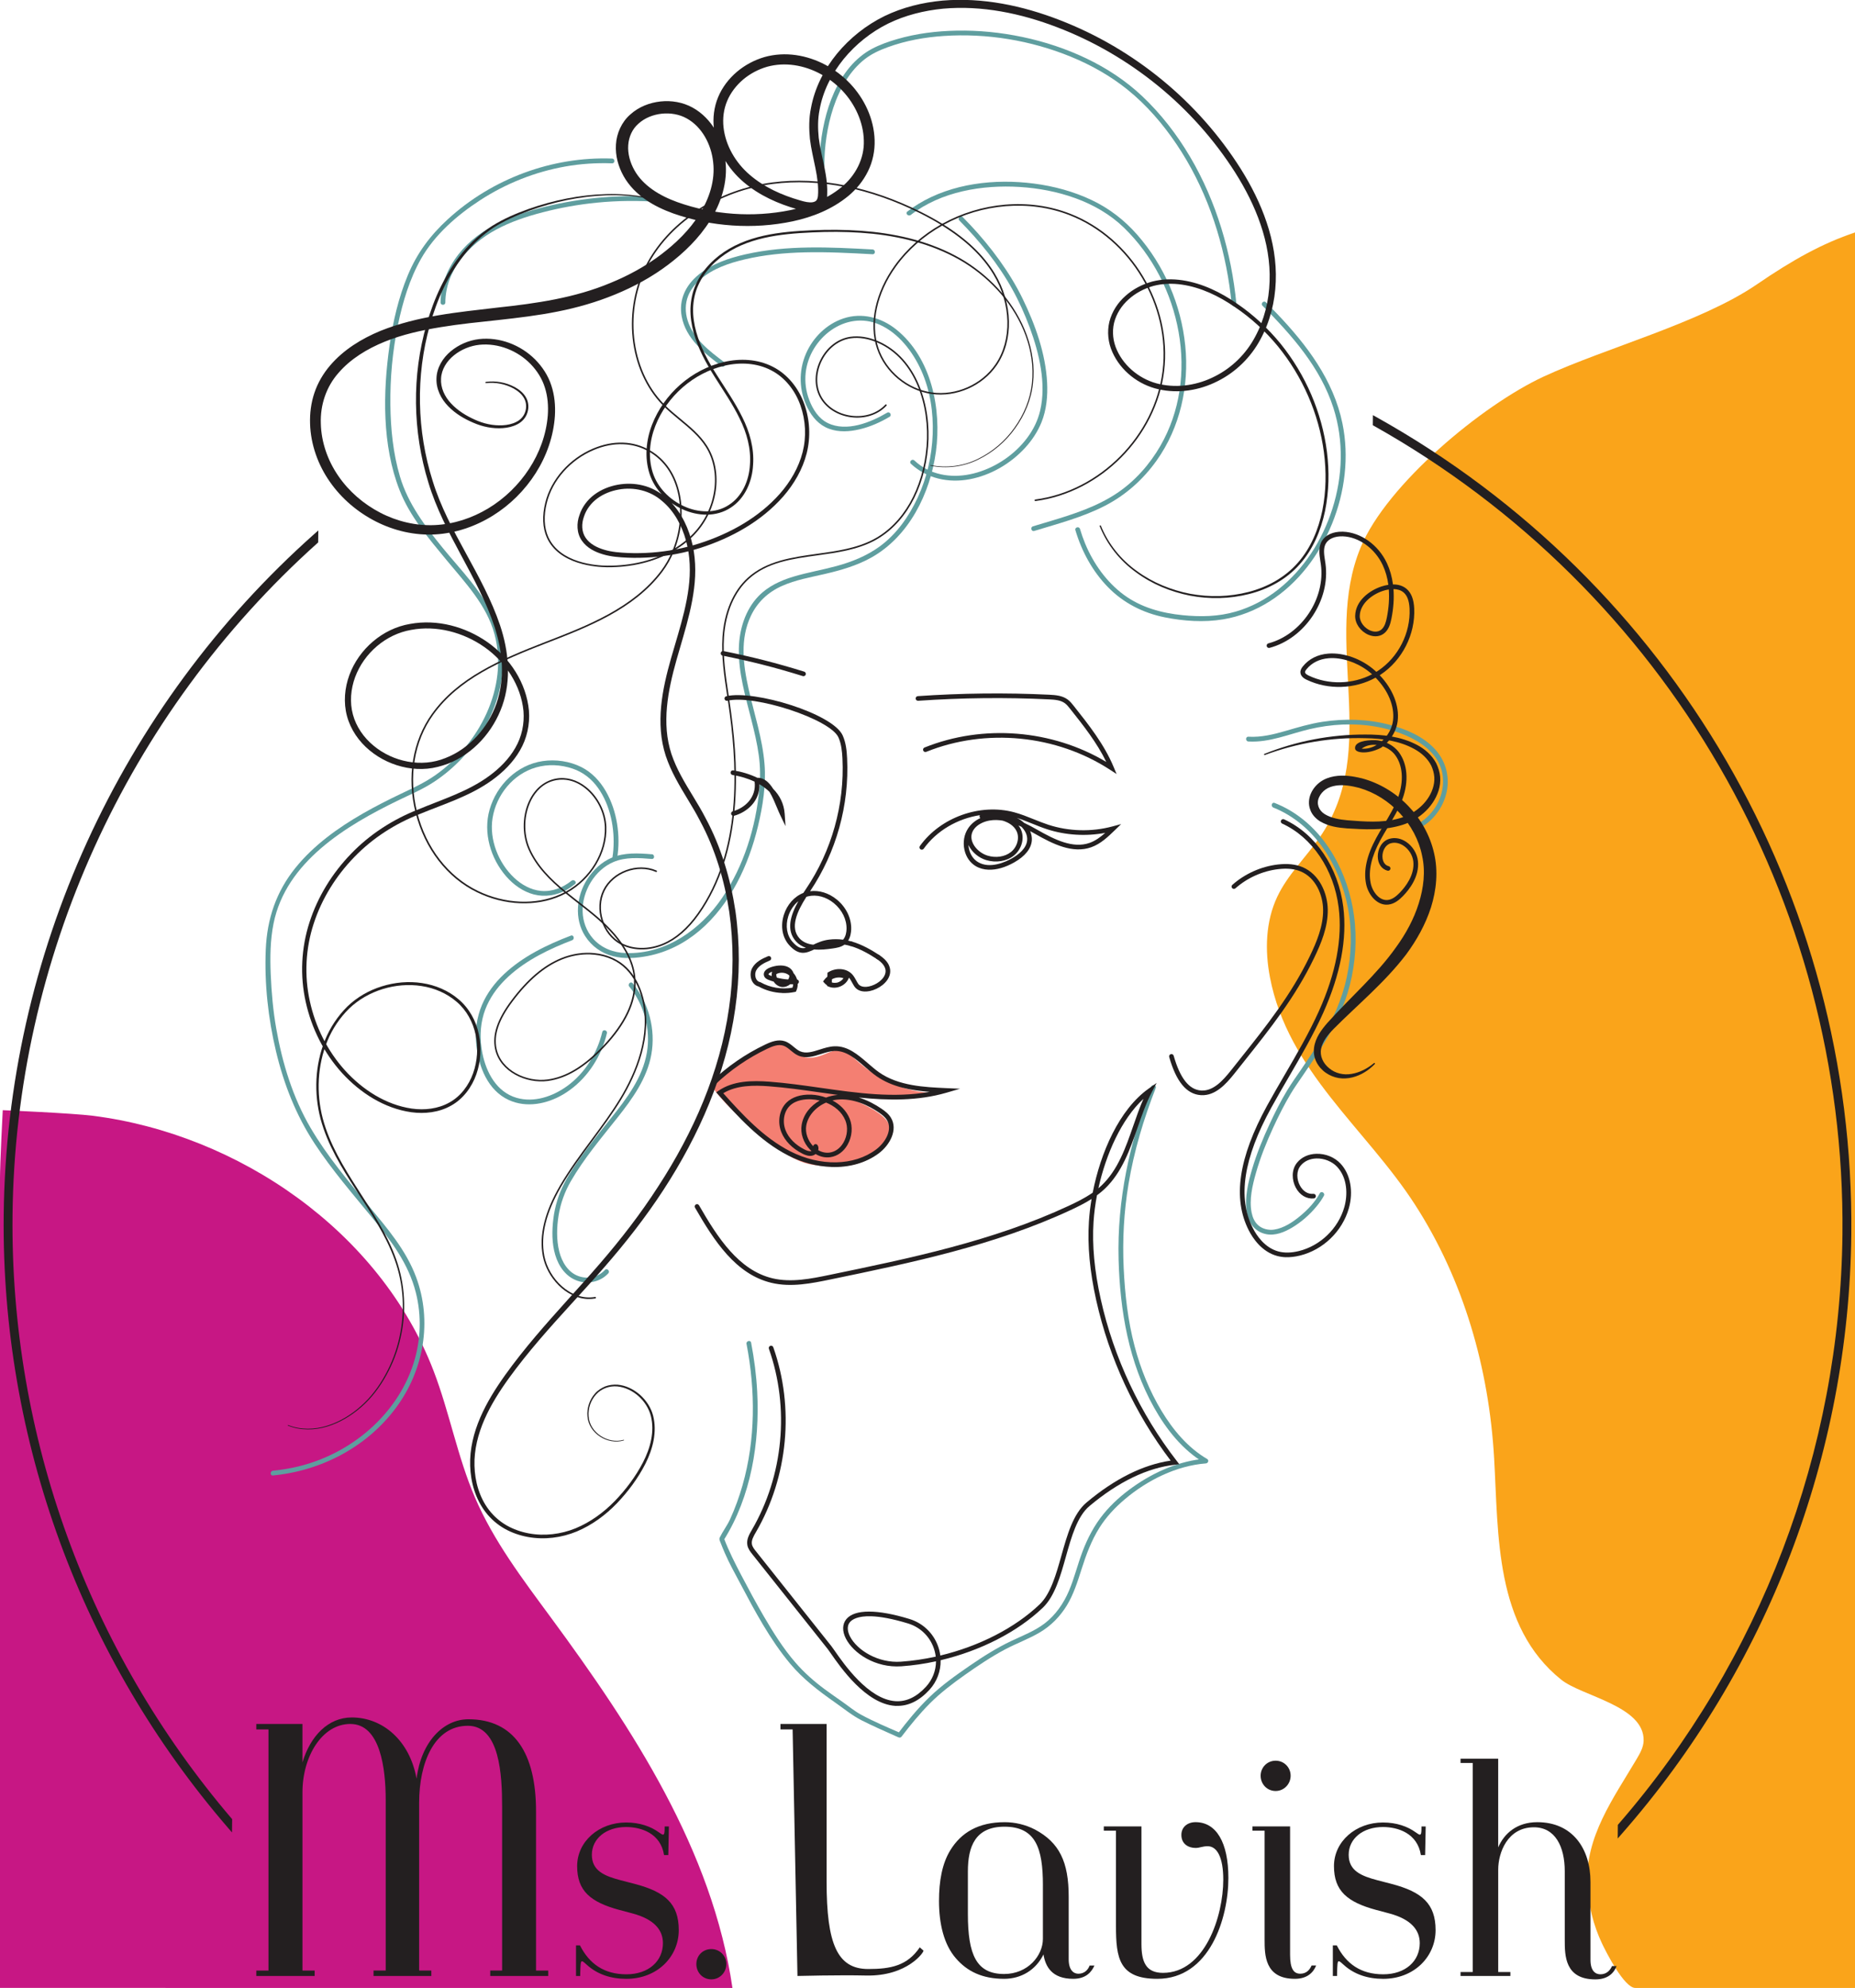 <?xml version="1.0" encoding="UTF-8"?>
<svg id="Layer_1" data-name="Layer 1" xmlns="http://www.w3.org/2000/svg" viewBox="0 0 969.6 1038.6">
  <defs>
    <style>
      .cls-1 {
        fill: #f47f72;
      }

      .cls-2 {
        fill: #5f9e9f;
      }

      .cls-3 {
        fill: #c71784;
      }

      .cls-4 {
        fill: #231f20;
      }

      .cls-5 {
        fill: #faa41a;
      }
    </style>
  </defs>
  <path class="cls-3" d="M382.85,1038.6s0,.03,0,.05c-127.62-.02-255.23-.05-382.85-.07C0,908.37-.01,778.15-.02,647.94v-31.24c0-9.39,1.46-36.68,1.46-36.68,0,0,36.27,1.54,47.19,2.93,76.13,9.7,150.08,60.48,178.01,133.29,8.31,21.66,12.45,44.79,21.6,66.1,9.76,22.73,24.91,42.66,39.58,62.58,43.11,58.51,84.53,121.79,95.03,193.69Z"/>
  <path class="cls-5" d="M969.6,121.46v917.14h-114.85c-5.79,0-15.27-18.77-17.37-23.19-4.58-9.64-7.15-20.23-7.68-30.88-1.26-24.85,13.7-45.12,25.73-65.45,1.76-2.97,3.57-6.11,3.68-9.57,.58-18.25-32.19-23.24-43.05-31.94-34.82-27.9-32.76-75.53-35.09-115.77-2.71-46.84-15.85-92.97-41.43-132.55-25.75-39.84-66.33-69.59-75.74-118.64-2.7-14.06-2.3-29.12,3.81-42.07,5.42-11.5,14.88-20.53,22.14-30.97,32.29-46.45,1.03-102.4,21.52-151.72,13.59-32.71,63.38-74.21,95.65-89.13,32.28-14.93,82.15-28.11,111.46-48.19,18.77-12.85,34.14-21.35,51.21-27.08Z"/>
  <path class="cls-1" d="M371.99,567.05s29.1-25.24,36-22.23,5.07,5.59,12.14,7.4c10.03,2.57,16.36-8.19,24.12-1.29s21.58,20.15,47.02,20.26c0,0-23.71,5.45-54.33,.14,0,0,29.66,9.14,28.03,18.83-1.51,8.99-9.7,23.03-40.1,18.39-5.97-.91-11.47-3.76-16.35-7.31-24.79-18.06-34.56-30.23-36.54-34.19Z"/>
  <g>
    <path class="cls-2" d="M142.72,770.86c25.26-2.45,49.12-14.9,64.32-35.44,14.5-19.6,19.04-45.26,10.42-68.28-5.25-14.02-14.95-25.29-24.36-36.68-10.89-13.18-22.03-26.32-30.71-41.11-9.31-15.88-14.81-33.87-17.99-51.93-1.66-9.42-2.5-18.95-2.9-28.5-.36-8.82-.26-17.77,1.49-26.45,6.5-32.25,37.92-51.1,65.27-64.37,6.27-3.04,12.71-5.73,18.55-9.58,5.48-3.6,10.52-7.89,14.98-12.69,9.1-9.79,16.03-21.82,19.2-34.85,3.04-12.47,2.41-25.68-2.59-37.56-5.91-14.06-17.51-25.51-27-37.18-9.21-11.33-18.11-23.04-22.32-37.21-3.61-12.12-4.88-24.91-5.03-37.51-.17-14.03,1.12-28.12,3.98-41.87,2.47-11.9,6.05-23.87,12.07-34.49,7.12-12.56,18.83-22.73,30.8-30.52,13.51-8.79,28.75-14.85,44.62-17.66,8.06-1.43,16.23-1.95,24.41-1.65,1.61,.06,1.61-2.44,0-2.5-31.39-1.13-62.74,10.53-85.89,31.75-9.15,8.39-16.08,17.69-20.85,29.16-4.89,11.77-7.81,24.34-9.6,36.94-3.47,24.43-3.89,51.97,5.23,75.32,5.34,13.69,15.2,25.25,24.45,36.45,9.83,11.9,21.16,23.69,25.24,38.99,7.41,27.78-8.18,57.39-30.71,73.38-5.66,4.02-11.85,6.84-18.09,9.82-6.78,3.23-13.5,6.63-20.02,10.37-13.08,7.51-25.66,16.54-35.22,28.35-10.11,12.49-14.87,26.7-15.55,42.68-.75,17.76,1.24,36.03,5.37,53.31,4.09,17.13,10.45,33.3,20.12,48.05,9.09,13.87,20,26.41,30.49,39.22,9.66,11.79,18.66,23.66,22.46,38.69,3.06,12.09,2.6,24.85-1.13,36.74-7.8,24.82-28.84,43.95-53.23,52.06-6.59,2.19-13.4,3.59-20.31,4.26-1.59,.15-1.6,2.66,0,2.5h0Z"/>
    <path class="cls-2" d="M232.78,158.04c.1-16.8,12.36-30.39,26.42-38.01,7.67-4.16,16.01-6.92,24.43-9.1,9.32-2.42,18.83-4.12,28.42-5.06,10.81-1.06,21.71-1.16,32.54-.33,1.6,.12,1.6-2.38,0-2.5-19.87-1.51-39.96,.14-59.3,4.89-16.84,4.14-34.49,10.75-45.55,24.82-5.68,7.23-9.41,16-9.46,25.29,0,1.61,2.49,1.61,2.5,0h0Z"/>
    <path class="cls-2" d="M378.49,189.18c-7.68-5.77-16.04-12.13-19.05-21.69-1.34-4.25-1.39-8.79,.28-12.96,1.37-3.44,3.79-6.35,6.58-8.74,6.44-5.52,14.73-8.32,22.85-10.24,10.25-2.43,20.78-3.44,31.29-3.7,11.89-.3,23.78,.33,35.65,.98,1.61,.09,1.6-2.41,0-2.5-22.13-1.2-44.68-2.39-66.47,2.55-8.65,1.96-17.31,4.86-24.3,10.49s-10.59,13.3-9,21.95c2.14,11.66,12,19.32,20.91,26.02,1.29,.97,2.53-1.2,1.26-2.16h0Z"/>
    <path class="cls-2" d="M322.58,448.34c1.88-11.68,0-24.69-5.94-35-3.02-5.25-7.32-9.85-12.77-12.58-6.15-3.08-13.4-4.12-20.18-3.13-13.45,1.97-24.09,12.51-27.78,25.35-3.47,12.11,.53,25.56,8.69,34.91,3.82,4.37,8.8,7.96,14.47,9.43s11.91,.52,17.13-2.43c1.53-.86,2.94-1.88,4.31-2.98,1.26-1.01-.52-2.76-1.77-1.77-4.57,3.66-10.15,5.89-16.06,5.31-5.27-.52-10.12-3.28-13.93-6.85-8.19-7.69-13.09-19.95-11.29-31.19,1.95-12.15,10.76-23.02,22.71-26.47,6.3-1.82,12.98-1.45,19.17,.64,5.42,1.82,9.97,5.44,13.26,10.09,6.49,9.16,8.82,21.27,7.99,32.33-.09,1.23-.23,2.46-.43,3.68-.25,1.57,2.16,2.25,2.41,.66h0Z"/>
    <path class="cls-2" d="M314.82,539.13c-2.68,11.15-9.04,21.53-18.39,28.3-7.47,5.41-17.27,8.8-26.43,6.13-10.44-3.05-15.82-13.21-17.84-23.23-1.37-6.83-1.33-13.94,.71-20.63,1.84-6.03,5.23-11.47,9.48-16.09,8.76-9.51,20.6-15.83,32.42-20.69,1.43-.59,2.86-1.15,4.3-1.7s.84-2.99-.66-2.41c-12.54,4.79-25.06,10.84-34.93,20.11-4.84,4.55-8.94,9.95-11.55,16.09-2.78,6.57-3.71,13.76-2.97,20.84,1.18,11.32,5.98,23.84,17.01,28.87,9.21,4.2,19.83,2.1,28.3-2.88,10.29-6.05,17.86-16.16,21.64-27.4,.51-1.52,.95-3.07,1.32-4.63s-2.03-2.23-2.41-.66h0Z"/>
    <path class="cls-2" d="M340.71,446.33c-7.01-.59-14.35-1.02-20.98,1.79-5.29,2.24-9.72,6.43-12.8,11.23-5.63,8.79-6.86,20.68-1.08,29.72,3.36,5.25,8.55,8.98,14.59,10.5s12.18,1.03,18.12-.11c10.05-1.92,19.32-6.66,27.1-13.26,16.14-13.69,25.64-34.25,30.52-54.48,2.54-10.53,4.32-21.75,3.43-32.59-1.09-13.35-5.39-26.15-8.31-39.15s-4.51-26.18,1.17-38.19c3.39-7.17,8.98-12.41,16.2-15.63s14.88-4.52,22.39-6.27c8.37-1.94,16.7-4.32,24.25-8.52,19.85-11.05,30.92-33.6,33.9-55.46s-2.16-48.88-20.78-63.8c-7.81-6.25-17.91-8.97-27.58-5.74-8.76,2.92-15.88,9.91-19.54,18.32-3.99,9.16-3.71,19.55,.82,28.47,2.48,4.87,5.97,8.91,11.19,10.84s10.78,1.52,15.97,.3c5.53-1.3,10.8-3.64,15.68-6.53,1.38-.82,.13-2.98-1.26-2.16-8.62,5.11-21.21,10.21-31.03,5.41-4.83-2.36-7.82-7.16-9.69-12.05-1.73-4.52-2.38-9.37-1.86-14.19,1.93-18.07,20.83-33,38.61-25.16,10.01,4.42,17.38,14.16,21.78,23.9,4.69,10.38,6.41,21.99,6,33.31s-3.02,22.77-7.82,33.1c-4.58,9.86-10.97,19.04-19.82,25.52-6.84,5-14.7,8.14-22.83,10.34-7.42,2.01-15.03,3.28-22.39,5.5-6.74,2.04-13.29,5.06-18.23,10.21-6.96,7.26-10.02,17.47-10.23,27.35-.26,12.54,3.4,24.83,6.45,36.87,1.59,6.28,3.12,12.6,3.99,19.02,.79,5.81,.83,11.59,.29,17.42-1.86,19.99-8.13,40.3-19.49,56.97-11.29,16.57-29.39,29.44-50.17,28.81-6.62-.2-12.85-2.55-17.29-7.57-3.47-3.92-5.33-9.01-5.44-14.22-.23-10.54,6.32-21.62,16.15-25.8,6.3-2.67,13.36-2.14,20.01-1.58,1.6,.13,1.59-2.37,0-2.5h0Z"/>
    <path class="cls-2" d="M328.94,515.45c7.77,9.45,11.23,22.39,9.18,34.46-2.23,13.09-10.54,24-18.63,34.11-4.38,5.48-8.81,10.93-13.01,16.56s-8.31,11.41-11.54,17.63c-3,5.78-4.9,12.03-5.7,18.5s-.8,12.92,.99,18.95,5.63,11.47,11.71,13.53c5.6,1.9,11.99,.44,16.02-3.93,1.09-1.18-.67-2.95-1.77-1.77-3.55,3.85-9.03,4.96-13.91,3.18-5.45-1.99-8.6-7.43-9.96-12.8-1.52-6.05-1.33-12.81-.34-18.93s3.19-12.28,6.38-17.79c6.93-11.97,15.92-22.55,24.48-33.36,7.7-9.74,15.35-20.33,17.6-32.81,2.37-13.14-1.29-26.98-9.75-37.28-1.02-1.24-2.78,.53-1.77,1.77h0Z"/>
    <path class="cls-2" d="M390.21,702.15c4.69,24.36,4.75,49.87-2.09,73.83-1.73,6.06-3.88,12-6.5,17.73-1.52,3.34-3.79,6.26-5.39,9.53-.45,.93-.05,1.56,.3,2.46,.74,1.91,1.51,3.81,2.33,5.69,2.32,5.37,5.22,10.51,7.95,15.68,7.7,14.56,15.62,29.5,26.25,42.18,6.71,8,14.86,14.21,23.37,20.17,4.57,3.2,9.02,6.89,14.01,9.41,5.85,2.95,11.86,5.6,17.84,8.25,.44,.19,.88,.39,1.32,.58,.68,.3,1.26,.14,1.71-.45,4.61-6.05,9.43-11.95,14.81-17.34s11.77-10.28,18.22-14.82c6.77-4.77,13.65-9.41,20.97-13.3,5.98-3.17,12.42-5.47,18.25-8.93s10.54-8.29,14.05-14.02,5.66-12.53,7.74-19.07c2.38-7.5,5.1-14.83,9.3-21.54,3.56-5.67,8.18-10.6,13.29-14.91,11.73-9.91,26.9-17.52,42.37-18.72,1.19-.09,1.76-1.67,.63-2.33-10.11-5.92-17.84-15.2-23.83-25.13-6.3-10.45-10.91-21.92-14.04-33.7-3.53-13.27-5.08-27.18-5.73-40.88-.69-14.68,.11-29.43,2.53-43.93,2.86-17.2,7.9-33.94,14.22-50.17,.58-1.5-1.83-2.15-2.41-.66-11.25,28.86-17.83,59.21-17,90.28,.71,26.7,5.32,53.78,18.52,77.32,6.43,11.46,15,22.31,26.48,29.04l.63-2.33c-13.7,1.06-26.98,6.92-38.11,14.8-5.69,4.02-10.98,8.69-15.39,14.09-4.79,5.86-8.32,12.58-10.99,19.64s-4.23,13.8-7.05,20.45c-2.83,6.66-7.07,12.83-12.88,17.22-5.2,3.93-11.38,6.26-17.23,9.03-7.65,3.62-14.81,8.15-21.77,12.94-7.32,5.04-14.57,10.16-20.99,16.35s-11.58,12.57-16.76,19.37l1.71-.45c-7.01-3.08-14.18-6.06-20.91-9.74-3.38-1.85-6.45-4.43-9.61-6.64s-6.19-4.31-9.22-6.55c-5.58-4.13-10.77-8.69-15.32-13.94-6.4-7.39-11.63-15.75-16.55-24.18-4.13-7.07-8.01-14.29-11.81-21.54-3.3-6.31-6.5-12.56-9.02-19.22l-.13,.96c14.34-22.81,18.89-51.08,17.49-77.66-.45-8.57-1.55-17.09-3.17-25.51-.3-1.58-2.71-.91-2.41,.66h0Z"/>
    <path class="cls-2" d="M665.57,421.91c21.6,8.66,34.76,30.34,38.99,52.46,2.28,11.96,1.91,24.35-.63,36.24s-7.33,22.19-13.43,32.24c-3.29,5.43-6.85,10.69-10.42,15.94-2.46,3.62-5.05,7.19-7.31,10.94-3.36,5.57-6.3,11.4-9.04,17.29-3.6,7.72-6.85,15.65-9.27,23.82-2.07,6.98-3.88,14.64-2.87,21.96,.81,5.87,4.2,10.79,10.26,11.99,4.75,.94,9.58-1.07,13.59-3.47,4.76-2.85,9.07-6.64,12.61-10.9,1.49-1.79,2.87-3.68,3.96-5.73,.76-1.42-1.4-2.68-2.16-1.26-2.43,4.54-6.14,8.42-10.05,11.7s-8.71,6.53-13.87,7.29c-2.86,.42-6.07-.35-8.25-2.27-1.93-1.7-2.95-4.09-3.45-6.59-1.38-6.82,.42-14.28,2.28-20.83,2.31-8.16,5.51-16.08,9.06-23.78,2.75-5.96,5.72-11.85,9.08-17.5,1.99-3.34,4.26-6.51,6.45-9.72,3.54-5.21,7.09-10.42,10.42-15.77,6.09-9.8,11.23-20.17,14.06-31.4,2.98-11.82,3.81-24.26,2.14-36.34-3.03-21.89-14.43-43.88-34.05-55.16-2.39-1.37-4.87-2.55-7.43-3.57-1.49-.6-2.14,1.82-.66,2.41h0Z"/>
    <path class="cls-2" d="M652.56,387.4c11.08,.62,21.33-3.95,31.91-6.44,11.33-2.66,23.27-3.33,34.76-1.31,15.71,2.76,36.94,11.66,34.92,31.03-.93,8.97-7.03,17.46-15.44,20.84-1.47,.59-.83,3.01,.66,2.41,8.02-3.22,14.08-10.28,16.4-18.58,2.39-8.54,.27-17.4-5.72-23.94-6.16-6.73-15.11-10.48-23.78-12.76-11.44-3.01-23.41-3.32-35.08-1.53-6.52,1-12.79,2.88-19.11,4.72-6.38,1.86-12.86,3.44-19.55,3.06-1.61-.09-1.6,2.41,0,2.5h0Z"/>
    <path class="cls-2" d="M562.11,277c3.28,11.06,8.94,21.49,17.03,29.77,8.11,8.3,18.35,13.49,29.68,15.76,9.93,1.99,20.48,2.72,30.51,1.05,8.66-1.44,16.98-4.73,24.37-9.43,14.91-9.48,25.92-24.25,32.54-40.49,6.72-16.49,9.05-35.04,5.42-52.55-4.66-22.46-18.56-40.87-34.09-57.13-1.95-2.04-3.92-4.05-5.91-6.05-1.13-1.14-2.9,.62-1.77,1.77,15.34,15.46,30.3,32.28,37.07,53.41,5.51,17.2,4.91,35.69-.57,52.82-5.2,16.27-14.81,31.42-28.29,42.06-6.58,5.2-14.14,9.2-22.19,11.54-9.08,2.64-18.33,2.81-27.69,1.88-10.99-1.09-21.81-4.01-30.8-10.65-9.09-6.71-15.93-16.4-20.23-26.78-1.03-2.49-1.92-5.04-2.69-7.63-.46-1.54-2.87-.88-2.41,.66h0Z"/>
    <path class="cls-2" d="M476.15,242.33c8.32,7.72,19.6,10.11,30.59,8.07,11-2.04,21.37-8.09,28.94-16.28,3.68-3.99,6.73-8.56,8.75-13.61,2.59-6.47,3.25-13.7,2.89-20.62-.8-15.24-6.19-30.26-12.82-43.88s-16.48-26.93-27.24-38.39c-1.33-1.42-2.69-2.82-4.06-4.21-1.13-1.15-2.9,.62-1.77,1.77,10.61,10.74,20.22,22.55,27.6,35.76,3.6,6.45,6.62,13.22,9.19,20.14s4.69,14.17,5.84,21.53,1.3,14.76-.38,21.93c-1.22,5.19-3.57,9.94-6.76,14.21-6.39,8.56-15.89,15.05-26.11,18.09-9.98,2.97-21.03,2.43-29.74-3.7-1.11-.78-2.16-1.66-3.15-2.58-1.18-1.09-2.95,.67-1.77,1.77h0Z"/>
    <path class="cls-2" d="M476.06,112.29c15.83-12.24,37.38-15.82,56.91-14.61,19.47,1.2,40.26,7.43,54.54,21.3,14.98,14.55,24.92,34.02,28.55,54.54s.77,41.53-9.5,59.37c-5.58,9.68-13.27,18.41-22.56,24.66-10.57,7.11-22.78,11.05-34.88,14.68-3.06,.92-6.13,1.82-9.19,2.75-1.53,.47-.88,2.88,.66,2.41,12.6-3.84,25.49-7.18,37.23-13.28,10.7-5.56,19.72-13.65,26.71-23.45,12.34-17.29,17.11-39.05,15-60.04-2.14-21.31-10.97-41.89-25.12-57.99-6.67-7.59-14.49-13.66-23.62-18.02-9.57-4.57-19.91-7.35-30.41-8.71-20.29-2.63-42.71-.13-60.44,10.7-1.97,1.2-3.85,2.52-5.67,3.93-1.27,.98,.51,2.74,1.77,1.77h0Z"/>
    <path class="cls-2" d="M432.28,102.26c-1.86-10.1-1.8-20.64-.28-30.78s4.67-20.8,10.35-29.71c2.58-4.05,5.74-7.77,9.53-10.75s7.84-4.78,12.16-6.36c9.39-3.43,19.35-5.21,29.31-5.87,22.47-1.5,45.49,2.31,66.32,10.82,10.59,4.33,20.74,10.03,29.66,17.22,9.98,8.04,18.51,17.95,25.65,28.55,14.83,22.01,23.79,47.7,27.63,73.88,.46,3.17,.84,6.35,1.15,9.53,.15,1.59,2.66,1.6,2.5,0-1.31-13.41-3.9-26.7-7.88-39.58-4.03-13.03-9.46-25.67-16.41-37.41-6.87-11.62-15.25-22.44-25.09-31.69-8.51-8-18.39-14.47-28.9-19.51s-21.94-8.84-33.5-11.26-22.9-3.54-34.45-3.33c-10.48,.19-21.03,1.49-31.11,4.42-4.53,1.32-9.11,2.92-13.28,5.15s-8.2,5.6-11.38,9.37c-6.82,8.09-10.92,18.23-13.28,28.46-2.43,10.51-3.19,21.51-2.14,32.24,.24,2.44,.57,4.87,1.02,7.28,.29,1.58,2.7,.91,2.41-.66h0Z"/>
  </g>
  <g>
    <g>
      <path class="cls-4" d="M468.47,891.26c-.21,0-.42-.02-.63-.03-15.28-1.04-28.55-20.17-33.55-27.38-.72-1.04-1.27-1.83-1.62-2.27l-39.4-49.52c-1-1.26-2.25-2.82-2.62-4.76-.58-2.97,.98-5.66,2.36-8.03,16.49-28.32,19.81-63.68,8.89-94.59-.22-.64,.11-1.33,.74-1.55,.63-.22,1.33,.11,1.55,.74,11.16,31.57,7.76,67.69-9.08,96.62-1.22,2.1-2.49,4.27-2.08,6.34,.26,1.35,1.26,2.6,2.14,3.7l39.4,49.52c.37,.47,.96,1.31,1.72,2.4,4.82,6.94,17.6,25.37,31.72,26.33,5.69,.39,11.05-2.15,16.01-7.55,3.38-3.68,5.19-8.4,5.22-13.28-5.98,1.3-12.05,2.19-18.1,2.61-13.54,.95-25.07-6.76-29.02-14.51-1.98-3.87-1.87-7.58,.29-10.16,4.35-5.19,16.04-5.21,32.93-.06,7.63,2.33,13.44,8.32,15.54,16.03,.28,1.02,.48,2.06,.62,3.08,20.14-4.82,38.96-14.36,51.91-26.73,5.77-5.51,8.63-15.7,11.4-25.55,3.01-10.72,6.12-21.81,13.11-27.67,14.78-12.4,29.57-19.76,43.98-21.88-18.73-24.63-32.16-53.54-38.9-83.73-3.38-15.18-4.64-28.65-3.83-41.19,.24-3.76,.7-7.72,1.39-11.78-3.63,2.31-7.43,4.16-10.93,5.79-39.87,18.56-83.48,27.57-125.67,36.28-9.57,1.97-20.41,4.22-30.73,1.74-18.6-4.44-29.93-21.85-39.96-39.29-.33-.58-.13-1.33,.45-1.66,.58-.33,1.32-.14,1.66,.45,9.76,16.98,20.76,33.92,38.41,38.14,9.8,2.34,20.36,.16,29.67-1.76,42.04-8.68,85.52-17.66,125.13-36.1,4.05-1.88,8.5-4.07,12.57-6.91,4.07-20.84,13.84-43.45,29.27-54.37l4.16-2.94-2.38,4.5c-3.06,5.79-5.34,12.37-7.56,18.73-4.01,11.54-8.16,23.48-17.17,32.06-1.3,1.23-2.67,2.37-4.1,3.41-.9,4.75-1.51,9.43-1.79,13.86-.79,12.3,.45,25.55,3.78,40.5,6.81,30.53,20.55,59.73,39.73,84.45l1.33,1.71-2.16,.24c-14.59,1.63-29.67,8.9-44.81,21.6-6.41,5.38-9.42,16.1-12.33,26.47-2.85,10.16-5.8,20.68-12.06,26.65-13.34,12.74-32.72,22.53-53.41,27.43,.12,5.68-1.93,11.2-5.86,15.48-5.3,5.77-11.13,8.58-17.34,8.36Zm-12.93-46.83c-7.34-.26-10.21,1.77-11.27,3.04-2.06,2.46-.87,5.74,.02,7.49,3.65,7.15,14.64,14.06,26.68,13.19,6.07-.43,12.15-1.33,18.14-2.64-.12-1-.31-2-.58-2.99-1.88-6.9-7.08-12.26-13.9-14.34-8.44-2.57-14.59-3.59-19.08-3.75Zm142.13-270.33c-11.48,10.59-19.58,28.9-23.54,46.72,.57-.48,1.12-.97,1.66-1.48,8.59-8.18,12.64-19.83,16.55-31.1,1.64-4.72,3.32-9.55,5.33-14.14Z"/>
      <path class="cls-4" d="M434.47,609.67c-7.41-.26-15.16-2.25-22.5-5.99-14.81-7.53-26.43-20.51-36.69-31.96l-.92-1.02,1.13-.78c7.75-5.39,17.8-5.43,26.6-4.79,8.93,.67,18.04,1.96,26.85,3.22,18.9,2.69,38.36,5.46,56.96,2.09-9.41-.72-19.59-2.45-27.79-8.2-2.1-1.47-4.11-3.22-6.07-4.9-5.04-4.35-9.79-8.44-15.78-8.27-2.31,.08-4.73,.85-7.08,1.6-3.96,1.26-8.05,2.56-12.01,.79-1.48-.66-2.7-1.67-3.87-2.65-1.27-1.05-2.46-2.04-3.86-2.5-2.6-.86-5.56,.26-8.37,1.6-10.11,4.82-19.36,11.18-27.47,18.92-.48,.47-1.26,.45-1.72-.04-.46-.49-.45-1.26,.04-1.72,8.31-7.92,17.76-14.44,28.11-19.36,3.26-1.55,6.76-2.84,10.17-1.72,1.84,.6,3.27,1.79,4.65,2.94,1.1,.91,2.14,1.77,3.31,2.3,3.13,1.4,6.6,.29,10.28-.88,2.5-.8,5.1-1.62,7.74-1.71,6.9-.26,12.29,4.39,17.46,8.86,1.91,1.65,3.88,3.36,5.87,4.76,10.16,7.12,23.9,7.74,34.95,8.23l7.35,.33-7.07,2.06c-14.93,4.34-30.44,4.11-45.86,2.52,4.61,1.42,8.68,3.69,11.81,5.81,1.88,1.27,3.79,2.73,5.03,4.81,3.71,6.21-.55,14.21-6.44,18.59-6.78,5.04-15.53,7.42-24.8,7.09Zm-56.43-38.52c9.88,11.03,21.08,23.26,35.03,30.36,15.72,7.99,33.29,7.65,44.75-.88,5.04-3.75,8.79-10.41,5.81-15.39-1-1.67-2.67-2.94-4.31-4.05-5.23-3.54-13.25-7.57-21.81-6.67-.81,.09-1.6,.22-2.38,.4,3.89,2.08,7.24,5.24,9,9.56,1.71,4.18,1.28,9.38-1.1,13.57-2.07,3.64-5.25,5.95-8.93,6.51-2.66,.41-5.37-.19-7.8-1.64-.45,.38-.97,.66-1.52,.8-1.96,.53-3.9-.26-5.36-1-5.3-2.68-9.22-6.67-11.03-11.25-2.15-5.44-1.01-11.8,2.76-15.47,2.91-2.84,7.42-4.29,12.72-4.1h.21c2.48,.11,5.12,.62,7.68,1.53,1.82-.68,3.69-1.13,5.51-1.33,.22-.02,.44-.04,.66-.06-3.11-.42-6.22-.86-9.31-1.3-8.77-1.25-17.84-2.54-26.69-3.2-7.93-.6-16.9-.6-23.87,3.61Zm49.62,29.75c1.92,1.12,4.03,1.56,6.07,1.26,2.94-.44,5.49-2.33,7.19-5.3,2.02-3.55,2.39-7.94,.96-11.45-1.85-4.54-5.76-7.63-10.1-9.37-5.37,2.32-9.47,6.87-10.35,12.01-.64,3.71,.77,7.86,3.67,10.84,.02-.38,.22-.74,.57-.96,.56-.36,1.32-.18,1.68,.38,.47,.76,.59,1.69,.32,2.59Zm-3.88-26.57c-2.77-.1-7.71,.24-10.95,3.4-3.09,3.01-3.99,8.29-2.19,12.84,1.59,4.03,5.09,7.57,9.87,9.98,1.08,.55,2.47,1.13,3.64,.82,0,0,.02,0,.03,0-.27-.24-.54-.49-.8-.76-3.45-3.52-5.12-8.49-4.35-12.97,.98-5.69,4.78-10.01,9.43-12.66-1.52-.36-3.04-.58-4.49-.64-.06,0-.12,0-.18,0Z"/>
      <path class="cls-4" d="M408.88,518.79c-4.32-.15-8.62-1.31-12.39-3.41-1.53-.38-2.76-1.46-3.49-3.04-.95-2.06-.88-4.64,.17-6.58,1.69-3.12,4.96-4.81,8.25-6.17,.61-.26,1.33,.03,1.59,.66,.26,.62-.04,1.33-.66,1.59-2.87,1.19-5.71,2.63-7.04,5.08-.69,1.27-.73,3.04-.11,4.41,.31,.66,.9,1.5,1.98,1.73l.35,.13c5.01,2.83,11.06,3.83,16.72,2.81,.19-.57,.29-1.17,.29-1.77-.52,.01-1.04,0-1.56,0-1.17,1.03-2.73,1.55-4.1,1.46-1.66-.14-3.23-1.07-4.29-2.56-.06-.09-.12-.18-.18-.27-.9-.27-1.8-.57-2.67-.92-.57-.23-1.91-.75-2.36-2.05-.6-1.69,.56-3.39,2.97-4.35,2.69-1.06,6.59-1.71,9.46-.37,1.43,.66,2.45,1.77,2.94,3.21,.87,.95,1.5,2.11,1.86,3.35,.52,.1,.93,.54,.97,1.1,.04,.49-.22,.94-.62,1.16,.03,1.23-.2,2.47-.72,3.59l-.26,.55-.6,.13c-2.13,.45-4.32,.63-6.51,.55Zm-2.81-8.01c1.93,.51,3.9,.82,5.89,.95,.47-.67,.68-1.42,.6-2.11l-.06-.05c-1.82-1.55-4.63-1.8-6.71-.65-.07,.61,.03,1.25,.28,1.86Zm-2.5-3.11c-.11,.04-.22,.08-.32,.12-1.07,.42-1.65,1.04-1.57,1.27,.04,.12,.24,.31,.96,.6,.25,.1,.49,.19,.74,.28-.08-.7-.03-1.41,.14-2.07l.05-.19Z"/>
      <path class="cls-4" d="M419.48,497.8c-2.13-.08-4.41-1.13-7.03-4.07-3.56-4.01-4.58-9.89-2.74-15.74,1.71-5.42,5.53-9.66,10.21-11.48,.43-.67,.87-1.33,1.31-1.98,13.5-19.95,20.29-44.19,19.11-68.26-.18-3.68-.56-7.57-2.09-11.02-4.21-9.47-43.83-22.52-58.07-19.14-.65,.16-1.31-.25-1.46-.9-.16-.65,.25-1.31,.9-1.46,14.52-3.46,55.77,9.06,60.86,20.51,1.7,3.81,2.11,7.97,2.3,11.89,1.2,24.48-5.67,49.14-19.34,69.47,4.74-.6,9.75,.92,13.94,4.34,4.9,4,7.72,9.82,7.54,15.55-.06,1.78-.41,4.03-1.58,5.91,.58,.13,1.17,.28,1.75,.45,.65,.18,1.02,.86,.84,1.5-.18,.64-.84,1.01-1.5,.84-1.01-.29-2.01-.52-3.01-.69-1.85,1.35-4.17,1.7-6.04,1.98-3.23,.48-6.63,.84-9.8,.54-2.02,.95-3.98,1.83-6.1,1.76Zm-2.18-26.98c-2.37,1.91-4.24,4.66-5.27,7.9-1.58,5.02-.75,10.03,2.24,13.39,2.78,3.13,4.73,3.66,6.97,3.06-1.97-.67-3.75-1.74-5.2-3.36-5.2-5.78-2.97-13.47,1.26-21Zm4.22-2.3c-5,7.83-8.66,16.13-3.68,21.67,1.85,2.06,4.38,3.03,7.26,3.38,2.27-1.07,4.85-2.24,8.23-2.66,2.46-.31,4.88-.3,7.33,.03,1.47-1.61,1.78-4.08,1.82-5.51,.16-4.98-2.33-10.06-6.65-13.59-4.07-3.33-8.97-4.62-13.45-3.56-.29,.07-.58,.15-.86,.24Z"/>
      <path class="cls-4" d="M458.98,501.28c-.22,0-.43-.07-.62-.2-3.71-2.41-8.64-5.38-13.93-6.88-.65-.18-1.02-.86-.84-1.5,.18-.64,.85-1,1.5-.84,5.6,1.59,10.74,4.67,14.59,7.18,.56,.37,.72,1.12,.36,1.68-.24,.37-.65,.57-1.06,.55Z"/>
      <path class="cls-4" d="M451.92,518.02c-2.35-.08-4.23-1-5.35-2.67-.43-.64-.8-1.31-1.17-1.98-.52-.96-1.01-1.86-1.66-2.6l-.06,.16c-.73,1.94-2.33,3.55-4.39,4.42-2.06,.88-4.33,.91-6.24,.08l-.76-.33v-.34c-.53-.35-1.02-.77-1.44-1.26l-.64-.73,.58-.78c.48-.65,1.04-1.22,1.67-1.71l.07-2.1,.57-.34c4.08-2.41,9.34-1.95,12.23,1.09,.95,.99,1.58,2.16,2.2,3.27,.33,.61,.66,1.22,1.05,1.79,1.37,2.02,4.39,1.65,5.61,1.39,3.72-.76,7.96-3.64,8.62-7.12,.6-3.15-2.09-5.64-4.46-7.17-.56-.37-.72-1.12-.36-1.68,.37-.57,1.13-.72,1.68-.36,5.41,3.52,5.99,7.2,5.52,9.67-.88,4.66-6.08,8.14-10.52,9.05-.98,.2-1.91,.28-2.77,.25Zm-17.13-4.75c.71,.23,1.49,.29,2.23,.16,.14-.02,.28-.02,.41,0,.31-.08,.61-.18,.91-.31,1.07-.45,1.96-1.17,2.55-2.04-1.93-.7-4.22-.45-6.04,.54v.03s-.06,1.62-.06,1.62Z"/>
      <path class="cls-4" d="M583.65,404.41l-3.31-2.16c-28.15-18.37-65.01-21.99-96.2-9.45-.63,.24-1.33-.05-1.58-.67-.25-.62,.05-1.33,.67-1.58,30.66-12.33,66.69-9.39,95.02,7.53-4.89-10.1-12-19.07-18.91-27.77-.83-1.05-1.69-2.13-2.72-2.89-2.18-1.61-5.08-1.87-8.36-2.03-22.67-1.1-45.69-.83-68.35,.74-.73,.02-1.25-.46-1.3-1.13-.05-.67,.46-1.25,1.13-1.3,22.75-1.57,45.8-1.84,68.63-.74,3.55,.17,6.96,.49,9.69,2.5,1.29,.95,2.25,2.16,3.18,3.34,7.82,9.86,15.91,20.05,20.88,31.97l1.52,3.65Z"/>
      <path class="cls-4" d="M516.72,454.39c-2.48-.09-4.75-.71-6.71-1.87-2.97-1.77-5.07-4.79-5.9-8.52-.89-4.01-.17-8.13,1.98-11.31,1.56-2.3,3.77-4.09,6.32-5.27-.06-.06-.13-.12-.18-.2-.29-.41-.3-.93-.06-1.33-11.58,1.78-22.58,8.06-29.36,17.53-.39,.55-1.15,.67-1.7,.28-.55-.39-.67-1.15-.28-1.7,10.72-14.97,31.43-22.4,49.21-17.64,3.58,.96,7.04,2.35,10.39,3.7,2.46,.99,5,2.01,7.54,2.84,10.73,3.49,22.62,3.8,33.5,.87l4.55-1.22-3.38,3.27c-3.42,3.31-7.29,7.06-12.24,8.82-9.72,3.46-19.88-1.58-29.46-7.04-.82-.47-1.65-.93-2.49-1.38,.68,1.55,1,3.19,.89,4.82-.31,4.31-3.5,8.3-9.24,11.54-4.72,2.67-9.33,3.95-13.38,3.8Zm-10.53-13.07c.04,.72,.13,1.44,.29,2.15,.68,3.06,2.37,5.53,4.76,6.95,6.24,3.71,14.43-.13,17.65-1.95,3.48-1.97,7.7-5.23,8.01-9.59,.19-2.67-1.17-5.13-3.04-6.95-.5-.23-1-.45-1.5-.66,.47,.61,.87,1.25,1.19,1.93,2.17,4.57,.56,10.55-3.74,13.91-3.73,2.91-9.22,3.78-14.34,2.25-3.85-1.16-7.32-4.02-9.05-7.48-.09-.18-.18-.37-.26-.55Zm14.94-12.89c-2.62-.09-5.18,.31-7.62,1.39-1.54,.69-4.29,2.27-5.36,5.15-.85,2.3-.21,4.43,.48,5.82,1.41,2.83,4.38,5.28,7.57,6.24,4.38,1.32,9.02,.61,12.14-1.83,3.37-2.63,4.7-7.44,3.03-10.95-1.45-3.05-4.56-4.55-6.29-5.18-.37-.13-.74-.25-1.11-.35-.95-.15-1.9-.25-2.84-.28Zm14.19,1.48c2.34,1.09,4.62,2.32,6.82,3.58,9.09,5.18,18.7,9.98,27.44,6.86,3.03-1.08,5.7-3.07,8.12-5.22-10.08,1.9-20.75,1.26-30.48-1.92-2.62-.85-5.2-1.89-7.69-2.9-2.64-1.06-5.34-2.15-8.09-3.02,.27,.13,.54,.27,.81,.41,1.14,.62,2.17,1.37,3.07,2.2Z"/>
      <path class="cls-4" d="M486.52,243.03c8.28,1.64,17.09,.5,24.64-3.28,7.59-3.7,14.22-9.34,19.07-16.25,4.92-6.84,8.31-14.87,9.15-23.28,.95-8.39-.37-16.95-3.27-24.86-5.82-15.9-17.71-29.17-31.97-38.09-14.43-8.88-31.16-13.36-47.93-15.14-8.41-.86-16.88-1.13-25.34-.94-8.45,.25-16.94,.65-25.28,1.94-8.31,1.31-16.56,3.64-23.79,7.9-7.19,4.23-13.44,10.38-16.83,18.01-1.75,3.78-2.55,7.93-2.7,12.08-.08,4.16,.54,8.33,1.66,12.36,2.28,8.09,6.36,15.55,10.9,22.66,4.51,7.15,9.41,14.14,13.18,21.84,3.82,7.61,6.27,16.24,5.62,24.92-.44,8.54-4.19,17.52-11.73,22.35-3.68,2.43-8.11,3.63-12.48,3.64-4.38,.03-8.72-1.02-12.67-2.81-7.87-3.59-14.59-10.23-17.28-18.67-2.63-8.36-1.77-17.51,1.35-25.53,6.26-16.13,20.66-28.84,37.58-32.76,8.38-1.97,17.63-1.56,25.49,2.47,7.9,3.96,13.64,11.38,16.52,19.54,2.92,8.19,3.37,17.22,1.25,25.66-2.15,8.44-6.62,16.11-12.27,22.6-11.44,13.01-27,21.6-43.24,26.83-8.17,2.6-16.64,4.22-25.19,4.89-4.27,.31-8.57,.43-12.85,.25-4.25-.19-8.64-.48-12.87-1.74-4.16-1.22-8.49-3.3-11.17-7.24-2.72-3.95-2.72-9.15-1.19-13.29,1.38-4.31,4.26-8.06,7.84-10.72,3.6-2.66,7.82-4.32,12.16-5.12,4.34-.79,8.85-.7,13.16,.37,4.33,1.04,8.35,3.26,11.72,6.06,6.85,5.65,11.17,13.73,13.5,22.05,2.37,8.38,2.61,17.25,1.52,25.77-1.06,8.56-3.27,16.85-5.62,25.02-2.35,8.17-4.88,16.24-6.61,24.45-1.74,8.2-2.73,16.57-2.03,24.82,.35,4.12,1.16,8.18,2.42,12.09,1.32,3.91,3.04,7.7,5.03,11.38,3.93,7.39,8.82,14.37,12.76,22.01,8.16,15.12,13.12,31.81,15.68,48.72,2.39,16.96,2.34,34.24-.13,51.17-4.81,33.98-18.9,66-37.49,94.5-9.31,14.29-19.85,27.73-31.04,40.54-11.19,12.81-22.93,25.05-33.93,37.91-5.49,6.43-10.8,13.01-15.75,19.84-4.93,6.83-9.47,13.95-12.83,21.61-3.34,7.64-5.46,15.87-5.23,24.18,.21,8.26,2.56,16.6,7.59,23.15,2.51,3.25,5.64,6.01,9.21,8.06,3.58,2.03,7.53,3.41,11.6,4.17,8.16,1.52,16.74,.47,24.43-2.65,7.71-3.19,14.62-8.2,20.47-14.21,5.83-6.02,10.95-12.85,14.8-20.28,3.79-7.38,6.13-15.95,4.12-24.09-2.02-7.94-9.23-14.63-17.47-15.55-4.09-.4-8.37,1.06-11.15,4.16-2.8,3.04-4.27,7.29-3.93,11.44,.49,8.55,10.14,14.69,18.28,12.3,.09-.03,.18,.02,.2,.11,.02,.09-.02,.18-.11,.2-8.3,2.53-18.32-3.6-18.98-12.56-.4-4.32,1.07-8.76,3.98-12,1.44-1.65,3.33-2.83,5.34-3.68,2.06-.76,4.27-1.02,6.44-.88,4.37,.39,8.42,2.44,11.68,5.27,3.23,2.88,5.75,6.63,6.86,10.88,2.2,8.53-.16,17.46-3.96,25.05-3.89,7.66-9.04,14.57-14.95,20.77-5.94,6.16-13,11.37-20.97,14.71-7.98,3.3-16.91,4.44-25.46,2.9-4.27-.77-8.44-2.19-12.25-4.33-3.8-2.15-7.17-5.08-9.86-8.53-5.39-6.95-7.9-15.72-8.17-24.36-.29-8.7,1.89-17.3,5.28-25.19,3.42-7.91,8.02-15.2,12.96-22.14,4.96-6.93,10.28-13.6,15.77-20.1,10.98-12.99,22.67-25.32,33.73-38.12,11.05-12.79,21.42-26.17,30.55-40.37,18.4-28.19,32.28-59.8,37.01-93.18,2.43-16.64,2.48-33.62,.14-50.25-2.52-16.58-7.36-32.91-15.33-47.68-3.81-7.45-8.67-14.43-12.69-22.04-2.03-3.79-3.82-7.75-5.2-11.89-1.34-4.16-2.18-8.47-2.53-12.8-1.39-17.5,4.18-34.22,8.9-50.34,2.36-8.12,4.55-16.27,5.6-24.56,1.08-8.28,.86-16.69-1.36-24.69-2.18-7.93-6.25-15.52-12.56-20.73-6.17-5.41-14.68-7.42-22.71-5.93-3.99,.72-7.86,2.24-11.1,4.63-3.22,2.39-5.74,5.68-6.96,9.45-1.37,3.74-1.3,7.96,.87,11.11,2.13,3.19,5.9,5.13,9.78,6.26,3.92,1.18,8.07,1.47,12.28,1.67,4.19,.18,8.39,.08,12.57-.22,8.36-.64,16.66-2.2,24.66-4.73,15.92-5.07,31.18-13.49,42.27-26.05,5.49-6.26,9.79-13.64,11.85-21.67,2.03-8,1.62-16.63-1.14-24.42-2.72-7.77-8.11-14.72-15.46-18.43-7.33-3.78-16.06-4.23-24.11-2.35-16.25,3.71-30.23,15.98-36.28,31.49-3.03,7.71-3.84,16.4-1.37,24.32,2.48,7.85,8.81,14.2,16.28,17.62,7.4,3.46,16.62,3.91,23.51-.65,6.98-4.43,10.59-12.84,11.03-21.05,.64-8.34-1.66-16.63-5.39-24.13-3.67-7.57-8.51-14.54-13.03-21.74-4.54-7.17-8.69-14.77-10.99-23.07-1.14-4.14-1.78-8.45-1.67-12.77,.17-4.31,1.03-8.64,2.86-12.57,3.56-7.93,10.02-14.22,17.4-18.53,7.44-4.34,15.83-6.68,24.23-7.98,8.44-1.28,16.94-1.65,25.43-1.87,8.5-.16,17.01,.13,25.47,1.03,16.86,1.85,33.72,6.4,48.26,15.42,14.37,9.06,26.32,22.47,32.15,38.56,2.9,8,4.21,16.65,3.22,25.14-.88,8.51-4.33,16.61-9.32,23.5-4.92,6.96-11.63,12.62-19.29,16.33-7.64,3.79-16.54,4.91-24.89,3.23-.09-.02-.14-.1-.13-.19,.02-.09,.11-.14,.2-.13Z"/>
      <path class="cls-4" d="M307.3,678.66c-11.62-.41-21.44-11.33-23.56-22.37-2.07-10.84,.84-22.88,8.92-36.8,4.86-8.38,10.72-16.29,16.4-23.95,5.15-6.94,10.47-14.12,15.02-21.62,7.99-13.18,16.45-32.96,11.41-52.34-.64-2.48-1.65-5.45-3.24-8.42,.15,10.78-5.35,22.14-16.36,33.8-10.05,10.65-19.71,16.47-29.52,17.8-11.3,1.53-25.09-4.81-27.6-16.7-1.58-7.46,1.15-15.55,8.57-25.43,8.31-11.07,16.8-18.28,25.96-22.03,11.66-4.77,24.53-3.38,32.81,3.57,2.04,1.72,3.72,3.67,5.09,5.69-1.85-14.79-14.41-26.38-23.89-33.92-1.48-1.18-2.99-2.35-4.5-3.53-2.37-1.85-4.76-3.71-7.1-5.63-.77,.41-1.56,.8-2.37,1.16-13.11,5.91-29.56,5.25-44-1.77-15.66-7.61-27.35-22.74-32.09-41.5-4.74-18.76-1.62-37.62,8.54-51.75,13.49-18.75,35.06-28.19,59.78-37.75,21.24-8.22,45.33-17.52,59.89-36.84,2.31-3.07,4.26-6.46,5.79-10.05-9.51,5.31-21.24,8.17-33.84,8.07-5.82-.06-25.27-1.3-31.61-15.57-2.22-5.01-2.49-11.31-.77-18.23,3.02-12.15,12.59-22.96,25-28.21,10.49-4.43,21.04-4.11,29.69,.93,8.15,4.74,13.56,12.74,15.65,23.13,1.84,9.13,.88,19.05-2.48,27.98,3.57-2.21,6.78-4.78,9.56-7.7,12.02-12.64,14.8-32.1,6.45-45.26-3.52-5.55-8.72-9.85-13.76-14-2.93-2.42-5.96-4.92-8.65-7.66-18.02-18.3-21.47-50.44-8.02-74.76,12.22-22.1,37.27-38.08,65.38-41.7,24.3-3.14,51.14,2.23,77.63,15.49,3.95,1.98,7.63,4.01,11.05,6.12,20.17-11.16,45.18-13.71,66.86-5.24,32.14,12.55,53.25,47.84,49.11,82.1-4.15,34.25-33.06,63.49-67.27,68.01-.24,.02-.43-.13-.45-.35-.03-.22,.13-.42,.35-.45,33.85-4.47,62.47-33.41,66.57-67.31,4.1-33.9-16.79-68.82-48.6-81.24-21.32-8.33-45.89-5.89-65.78,4.97,12.03,7.52,20.77,15.89,26.55,25.36,9.6,15.74,10.04,35.06,1.11,48.08-7.4,10.78-21.08,16.81-33.99,14.99-12.94-1.8-24.43-11.34-28.59-23.73-4.37-13.02-.91-29.22,9.26-43.34,6.37-8.85,14.68-16.07,24.07-21.41-3.29-2.01-6.82-3.95-10.6-5.85-26.35-13.18-53.02-18.51-77.16-15.41-27.86,3.59-52.68,19.41-64.78,41.29-13.28,24.02-9.89,55.74,7.89,73.8,2.66,2.71,5.68,5.2,8.59,7.6,5.08,4.2,10.34,8.54,13.93,14.2,8.54,13.46,5.73,33.35-6.54,46.25-3.06,3.21-6.63,6.02-10.63,8.38-1.62,4.01-3.74,7.8-6.3,11.19-14.71,19.5-38.9,28.86-60.25,37.11-24.6,9.51-46.05,18.89-59.41,37.46-10.03,13.93-13.09,32.55-8.41,51.08,4.68,18.53,16.21,33.46,31.65,40.97,14.23,6.91,30.42,7.58,43.3,1.76,.69-.31,1.36-.64,2.02-.98-7.68-6.35-14.74-13.34-18.76-22.38-3.64-8.18-3.31-18.58,.83-26.47,3.01-5.74,7.79-9.49,13.46-10.56,5.37-1.01,11,.55,15.82,4.4,6.24,4.98,10.29,12.96,10.57,20.82,.49,13.56-7.8,27.22-20.47,34.34,2.25,1.84,4.55,3.63,6.83,5.41,1.51,1.18,3.02,2.35,4.5,3.54,9.93,7.9,23.21,20.21,24.35,36.07,2.09,3.49,3.35,7.08,4.1,9.99,5.11,19.66-3.43,39.65-11.5,52.96-4.57,7.53-9.9,14.73-15.06,21.69-5.66,7.64-11.51,15.53-16.35,23.87-7.97,13.75-10.86,25.61-8.82,36.24,2.28,11.89,13.74,23.63,26.5,21.47,.23-.05,.43,.11,.47,.33,.04,.22-.11,.43-.33,.47-1.31,.22-2.6,.3-3.88,.26Zm1.2-180.04c-4.88-.17-10,.72-14.9,2.73-9.02,3.7-17.4,10.82-25.62,21.77-7.27,9.69-9.95,17.56-8.43,24.78,2.42,11.45,15.81,17.56,26.69,16.07,9.62-1.3,19.12-7.05,29.04-17.56,11.3-11.97,16.72-23.59,16.09-34.52,0-.08,0-.17-.02-.25-1.48-2.44-3.37-4.81-5.78-6.84-4.58-3.85-10.62-5.94-17.08-6.17Zm-14.11-91.3c-1.23-.04-2.46,.05-3.68,.28-6.95,1.31-10.85,6.24-12.89,10.14-4.03,7.68-4.35,17.8-.81,25.77,3.99,8.99,11.09,15.95,18.79,22.3,12.58-6.93,20.82-20.4,20.34-33.76-.27-7.63-4.21-15.38-10.27-20.22-3.53-2.82-7.51-4.37-11.48-4.51Zm31.29-175.24c-4.95-.18-10.15,.83-15.33,3.02-12.17,5.14-21.57,15.74-24.53,27.65-1.67,6.74-1.42,12.86,.73,17.71,6.15,13.83,25.22,15.06,30.87,15.09,12.86,.1,24.8-2.91,34.34-8.48,3.6-9.03,4.69-19.18,2.81-28.49-2.04-10.15-7.32-17.97-15.26-22.59-4.17-2.43-8.79-3.73-13.64-3.9Zm166.82-114.23c-9.45,5.3-17.8,12.52-24.2,21.4-10.01,13.91-13.43,29.83-9.15,42.6,4.06,12.1,15.29,21.42,27.93,23.19,12.68,1.76,25.99-4.12,33.22-14.65,8.76-12.76,8.3-31.73-1.13-47.2-5.77-9.47-14.55-17.82-26.67-25.33Z"/>
      <path class="cls-4" d="M575.43,274.7c3.85,9.46,10.49,17.73,18.82,23.64,8.24,6.05,17.94,9.97,27.95,11.91,10.04,1.84,20.47,1.59,30.35-.97,9.84-2.52,19.16-7.6,25.83-15.28,6.75-7.63,10.76-17.34,12.8-27.28,2-9.99,2.14-20.33,.82-30.44-2.68-20.23-11.2-39.6-24.08-55.39-6.48-7.86-14.06-14.81-22.5-20.49-8.35-5.74-17.74-10.27-27.7-11.71-4.95-.72-10.05-.56-14.83,.69-4.76,1.34-9.29,3.69-12.95,7.01-3.7,3.26-6.44,7.57-7.62,12.28-1.11,4.73-.55,9.78,1.49,14.24,4.04,8.97,12.7,15.7,22.34,17.78,9.69,2.17,20.11,.46,28.96-4.12,8.93-4.5,16.3-11.81,20.98-20.68,4.77-8.81,7.2-18.83,7.52-28.87,.37-10.06-1.43-20.14-4.7-29.7-3.24-9.59-7.9-18.68-13.34-27.27-10.94-17.17-24.69-32.55-40.49-45.39-15.79-12.85-33.61-23.22-52.62-30.46-18.93-7.26-39.33-11.46-59.44-9.67-9.99,.96-19.9,3.43-28.85,7.81-8.92,4.44-16.89,10.79-23.2,18.5-6.25,7.71-10.88,16.83-12.59,26.53-.99,4.84-.91,9.77-.44,14.66,.61,4.91,1.86,9.85,2.9,14.96,1.02,5.14,1.9,10.35,1.42,16.06-.18,1.48-.63,3.31-1.94,4.8-1.25,1.5-3.14,2.32-4.76,2.55-3.28,.49-6.15-.33-8.63-1.03-10.08-2.84-20.03-7.23-28.26-14.25-8.2-6.98-14.21-16.94-15.51-27.94-.65-5.48,.03-11.21,2.18-16.38,2.13-5.18,5.62-9.68,9.8-13.25,4.21-3.56,9.16-6.2,14.47-7.75,5.35-1.5,10.95-1.78,16.38-1.02,10.87,1.56,20.88,7.04,28.38,14.91,7.46,7.9,12.44,18.35,12.79,29.51,.17,5.54-.97,11.24-3.46,16.25-2.46,5.03-6.06,9.43-10.27,12.92-8.48,6.98-18.71,11.04-29.08,13.26-10.36,2.17-20.96,2.88-31.5,2.17-10.54-.7-20.95-2.76-30.97-6.3-5.01-1.81-9.97-4.09-14.49-7.25-4.49-3.13-8.62-7.21-11.41-12.19-2.77-4.93-4.41-10.65-4.03-16.55,.33-5.83,3.01-11.85,7.54-15.73,4.42-4,10.07-6.15,15.75-6.77,5.69-.61,11.64,.36,16.81,3.22,5.09,2.81,9.14,7.11,11.99,11.96,2.84,4.88,4.51,10.31,5.14,15.83,1.32,11.19-2.36,22.29-8.09,31.35-5.77,9.18-13.56,16.68-21.99,23.03-8.47,6.37-17.82,11.44-27.54,15.43-9.72,4.01-19.85,6.92-30.11,8.94-10.25,2.06-20.56,3.27-30.79,4.41-10.23,1.11-20.41,2.1-30.43,3.76-10.01,1.64-19.91,3.83-29.12,7.56-9.18,3.73-17.85,8.98-24.16,16.3-6.42,7.24-9.61,16.77-9.26,26.49,.24,9.73,3.58,19.3,9.14,27.36,5.54,8.1,13.25,14.73,22,19.25,8.75,4.54,18.65,6.88,28.45,6.43,9.84-.45,19.51-3.63,28-8.77,16.96-10.25,29.46-28.56,31.04-48.49,.36-4.93-.02-9.91-1.51-14.56-1.42-4.65-4.12-8.85-7.51-12.36-6.84-7-16.88-10.99-26.64-10.02-4.81,.5-9.55,2.43-13.33,5.47-3.78,3.01-6.57,7.38-6.8,12.17-.31,4.81,1.9,9.5,5.29,13.07,3.37,3.63,7.74,6.35,12.33,8.4,4.59,2.11,9.57,3.22,14.59,2.95,2.48-.14,4.96-.64,7.13-1.76,2.19-1.07,3.92-2.94,4.65-5.25,.77-2.29,.64-4.86-.53-7-1.15-2.16-3.14-3.82-5.3-5.07-4.37-2.46-9.6-3.53-14.62-2.94-.18,.02-.34-.1-.37-.28-.02-.18,.1-.34,.28-.37,5.18-.7,10.54,.28,15.17,2.76,2.28,1.27,4.45,2.99,5.78,5.36,1.36,2.37,1.58,5.32,.75,7.9-.77,2.63-2.76,4.86-5.17,6.08-2.39,1.28-5.05,1.86-7.68,2.06-5.26,.39-10.62-.72-15.4-2.81-4.81-2.04-9.42-4.77-13.14-8.61-3.72-3.76-6.4-9.04-6.15-14.62,.16-5.6,3.34-10.71,7.48-14.12,4.16-3.47,9.3-5.68,14.7-6.35,10.78-1.24,21.74,3.01,29.35,10.59,3.78,3.81,6.86,8.46,8.51,13.64,1.71,5.14,2.18,10.59,1.86,15.9-1.45,21.37-14.44,40.89-32.41,52.08-9.01,5.61-19.39,9.2-30.12,9.83-10.74,.61-21.53-1.91-31.05-6.75-9.52-4.84-17.93-11.95-24.07-20.78-6.16-8.77-9.98-19.41-10.32-30.25-.18-5.42,.5-10.95,2.27-16.19,1.76-5.24,4.61-10.08,8.15-14.23,7.12-8.36,16.55-14.06,26.3-18.12,19.83-7.95,40.79-9.76,61.13-12.18,20.38-2.17,40.55-5.08,59.16-12.89,9.29-3.8,18.16-8.62,26.13-14.61,7.96-5.98,15.2-13.01,20.4-21.29,5.19-8.21,8.27-17.8,7.15-27.2-.98-9.34-5.89-18.49-13.85-22.87-7.68-4.28-18.63-3.15-25.13,2.7-3.31,2.85-5.12,6.96-5.42,11.35-.3,4.4,.97,8.99,3.22,12.99,4.48,8.08,13.23,13.39,22.44,16.7,9.35,3.36,19.28,5.38,29.25,6.09,9.97,.72,20.08,.09,29.85-1.9,9.67-2,19.12-5.78,26.58-11.88,7.45-6.05,12.17-15.05,11.81-24.56-.22-9.48-4.55-18.87-11.14-25.88-6.62-7.04-15.62-12-25.14-13.4-4.75-.69-9.61-.46-14.19,.8-4.58,1.31-8.89,3.58-12.55,6.64-3.63,3.08-6.61,6.92-8.42,11.26-1.82,4.31-2.42,9.12-1.88,13.84,1.08,9.51,6.32,18.45,13.71,24.76,7.44,6.41,16.72,10.61,26.35,13.36,2.41,.73,4.68,1.23,6.53,.94,1.78-.36,2.44-1.07,2.75-3.21,.41-4.56-.31-9.64-1.3-14.55-.99-4.96-2.26-10.02-2.9-15.32-.51-5.32-.55-10.78,.54-16.04,1.91-10.58,6.95-20.35,13.65-28.54,6.75-8.18,15.23-14.87,24.73-19.56,9.56-4.63,19.93-7.15,30.38-8.12,20.99-1.78,41.93,2.67,61.24,10.16,19.39,7.47,37.52,18.12,53.56,31.28,16.05,13.16,29.99,28.88,41.08,46.43,5.52,8.79,10.26,18.14,13.57,28.06,3.33,9.88,5.18,20.38,4.75,30.89-.39,10.48-2.97,20.96-8.05,30.23-4.97,9.31-12.9,17.1-22.37,21.8-9.4,4.79-20.48,6.59-30.9,4.2-10.42-2.34-19.71-9.57-24.09-19.42-2.21-4.9-2.83-10.59-1.55-15.88,1.34-5.27,4.41-9.99,8.44-13.5,3.98-3.58,8.84-6.06,13.96-7.47,5.18-1.33,10.56-1.45,15.76-.67,10.45,1.58,20.06,6.32,28.56,12.21,8.58,5.85,16.26,12.98,22.82,21.01,13.02,16.14,21.56,35.86,24.18,56.42,1.28,10.27,1.08,20.77-1,30.94-2.14,10.11-6.28,20.04-13.26,27.84-6.91,7.87-16.49,13.02-26.52,15.52-10.06,2.56-20.64,2.75-30.81,.83-10.13-2.02-19.93-6.04-28.25-12.22-8.41-6.03-15.1-14.45-18.95-24.06-.07-.17,.01-.36,.18-.42,.17-.07,.36,.02,.42,.19Z"/>
      <path class="cls-4" d="M150.62,744.53c6.46,2.55,13.74,2.42,20.31,.37,6.61-2.04,12.64-5.75,17.79-10.34,5.19-4.58,9.36-10.22,12.68-16.28,3.33-6.06,5.83-12.58,7.31-19.33,3.07-13.48,2.31-27.82-2.42-40.81-4.71-13.05-12.58-24.63-20.1-36.26-7.52-11.62-14.97-23.67-18.62-37.26-3.57-13.52-2.96-28.24,2.33-41.28,2.65-6.51,6.62-12.48,11.62-17.45,5.08-4.92,11.38-8.51,18.11-10.59,6.73-2.09,13.93-2.76,20.93-1.69,6.99,1.02,13.78,3.89,19.19,8.53,5.46,4.62,9.09,11.22,10.53,18.16,1.5,6.94,1.05,14.29-1.31,21.01-2.35,6.68-6.87,12.84-13.21,16.34-6.3,3.56-13.78,4.4-20.78,3.44-14.15-2.01-26.69-10.13-36.14-20.43-9.49-10.41-16-23.4-19.03-37.13-3.08-13.73-2.39-28.3,1.97-41.7,4.32-13.41,11.92-25.67,21.7-35.76,9.73-10.15,21.89-17.95,34.9-23.08,12.84-5.35,26.26-9.47,37.29-17.58,5.48-4,10.37-8.89,13.69-14.71,3.37-5.8,4.8-12.55,4.26-19.21-1.29-13.37-9.41-25.74-20.42-33.42-11.02-7.74-25.12-11.48-38.33-8.97-13.23,2.29-24.61,12.16-29.25,24.68-2.29,6.23-2.89,13.11-1.17,19.48,1.7,6.37,5.65,12.05,10.77,16.29,10.22,8.53,25.09,11.59,37.53,6.52,12.52-4.81,22.29-15.82,26.73-28.47,2.21-6.33,3.09-13.14,2.83-19.9-.25-6.77-1.68-13.49-3.75-20-8.53-26.15-26.51-48.57-34.65-75.6-8.26-26.75-8.71-55.88-.91-82.75,3.82-13.41,9.75-26.42,18.65-37.29,4.43-5.42,9.68-10.2,15.57-14.01,5.95-3.74,12.4-6.48,18.95-8.83,13.13-4.63,26.95-7.46,40.88-7.82,13.87-.34,28.08,1.97,40.45,8.49,.08,.04,.11,.14,.07,.22-.04,.08-.14,.11-.22,.07-12.36-6.39-26.49-8.57-40.28-8.13-13.85,.47-27.56,3.39-40.57,8.09-6.48,2.39-12.87,5.17-18.66,8.87-5.72,3.81-10.8,8.57-15.07,13.96-8.6,10.77-14.4,23.59-18.06,36.87-7.51,26.57-6.84,55.3,1.48,81.55,8.13,26.45,26.2,48.59,35.22,75.39,4.44,13.28,5.95,28.23,1.14,41.9-4.74,13.47-15.07,25.18-28.63,30.41-3.39,1.22-6.9,2.18-10.53,2.51-3.61,.34-7.26,.15-10.81-.51-7.1-1.32-13.84-4.45-19.41-9.07-5.56-4.6-9.92-10.84-11.81-17.93-1.91-7.09-1.23-14.67,1.26-21.44,5.01-13.55,17.35-24.26,31.68-26.67,14.22-2.63,29.05,1.43,40.65,9.62,11.61,8.21,20.16,21.21,21.52,35.64,.57,7.19-1.04,14.6-4.69,20.81-3.6,6.26-8.8,11.37-14.52,15.51-11.56,8.4-25.2,12.48-37.9,17.75-12.84,5.03-24.58,12.53-34.13,22.42-9.56,9.81-17.01,21.74-21.25,34.78-4.28,13.03-4.99,27.15-2.04,40.54,2.9,13.38,9.22,26.06,18.42,36.22,9.16,10.06,21.36,17.97,34.89,19.91,6.69,.94,13.75,.13,19.62-3.16,5.9-3.23,10.17-8.98,12.43-15.33,2.26-6.38,2.72-13.42,1.31-20.05-1.36-6.64-4.77-12.87-9.93-17.26-5.14-4.43-11.62-7.21-18.35-8.22-6.74-1.06-13.72-.44-20.25,1.56-6.53,2-12.64,5.45-17.57,10.18-4.87,4.8-8.77,10.6-11.38,16.94-5.22,12.71-5.9,27.18-2.44,40.47,3.54,13.38,10.86,25.38,18.33,37.01,7.46,11.66,15.34,23.32,20.04,36.53,4.73,13.16,5.44,27.66,2.28,41.24-1.52,6.81-4.07,13.37-7.45,19.47-3.37,6.09-7.6,11.77-12.86,16.37-5.22,4.61-11.31,8.32-18,10.36-6.65,2.04-14.03,2.15-20.55-.46-.08-.03-.12-.13-.09-.21,.03-.08,.13-.12,.21-.09Z"/>
      <path class="cls-4" d="M628.06,572.18c-.14,0-.28-.01-.42-.02-7.43-.51-12.83-7.02-16.5-19.91-.19-.64,.19-1.32,.84-1.5,.65-.19,1.32,.19,1.5,.84,3.36,11.78,8.05,17.72,14.32,18.15,.11,0,.22,.01,.33,.02,5.95,.21,10.85-4.9,15.26-10.48l4.97-6.25c13.65-17.14,26.55-33.33,36.25-53.43,3.68-7.62,7.07-15.83,6.97-24.29-.08-7.59-3.76-16.74-11.79-20.06-3.19-1.32-6.98-1.7-11.58-1.17-8.25,.96-16.23,4.52-22.46,10.03-.5,.45-1.27,.4-1.71-.11-.45-.5-.4-1.27,.11-1.71,6.6-5.84,15.05-9.61,23.79-10.63,5.03-.58,9.21-.14,12.79,1.34,9.05,3.74,13.19,13.89,13.29,22.28,.11,8.96-3.4,17.49-7.21,25.37-9.82,20.35-22.8,36.64-36.54,53.89l-4.96,6.24c-4.81,6.08-10.22,11.65-17.24,11.4Z"/>
      <path class="cls-4" d="M672.04,656.84c-1.58-.06-3.08-.28-4.51-.67-8.06-2.2-12.73-9.31-14.8-13.36-8.5-16.64-5.35-37.99,9.63-65.27,2.99-5.44,6.16-10.89,9.24-16.16,6.23-10.7,12.68-21.76,17.82-33.21,8.87-19.73,12.33-37.92,10.29-54.08-2.5-19.84-13.82-36.62-29.53-43.81-.61-.28-.88-1-.6-1.61,.28-.61,1.01-.88,1.61-.6,16.47,7.54,28.32,25.05,30.93,45.71,2.1,16.61-1.43,35.24-10.48,55.38-5.2,11.56-11.68,22.68-17.94,33.43-3.07,5.26-6.23,10.69-9.21,16.11-14.56,26.52-17.71,47.12-9.6,62.99,1.88,3.69,6.11,10.17,13.27,12.12,3.13,.85,6.75,.79,10.74-.19,11.28-2.78,20.61-11.8,23.78-22.98,1.78-6.3,1.73-15.12-3.76-21.02-2.62-2.81-6.77-4.49-10.81-4.38-3.39,.09-6.29,1.39-8.2,3.67-2.54,3.04-2.07,7.41-.48,10.41,1.6,3.02,4.2,4.68,7.04,4.39,.65-.05,1.26,.43,1.33,1.09,.06,.67-.42,1.26-1.09,1.33-3.77,.36-7.34-1.74-9.43-5.68-1.97-3.72-2.49-9.21,.77-13.11,2.35-2.81,5.9-4.43,10-4.54,4.84-.14,9.53,1.79,12.66,5.15,5.17,5.55,6.82,14.49,4.32,23.34-3.4,12.01-13.42,21.69-25.54,24.68-2.63,.65-5.12,.93-7.46,.85Z"/>
      <path class="cls-4" d="M334.53,496.03c-3.68-.13-7.19-1.02-10.25-2.69-9.61-5.24-13.82-18.47-9-28.3,4.82-9.83,17.85-14.62,27.88-10.23,.21,.09,.3,.33,.21,.53-.09,.21-.33,.3-.53,.21-9.65-4.21-22.19,.38-26.82,9.85-4.64,9.46-.59,22.19,8.66,27.23,6.88,3.74,16.16,3.44,24.22-.79,6.58-3.46,12.42-9.25,17.86-17.7,21.63-33.62,18.28-77.13,13.88-106.94-.2-1.37-.41-2.75-.62-4.12-1.5-9.87-3.05-20.08-2.39-30.2,.85-13.11,5.6-24.17,13.36-31.14,9.75-8.75,23.14-10.61,36.09-12.4,10.14-1.4,20.63-2.86,29.52-7.56,15.5-8.19,25.85-26.34,27.71-48.55,1.73-20.68-5.51-45.47-25.58-54.22-4.85-2.11-9.75-2.89-14.17-2.25-6.13,.89-11.69,5.17-14.88,11.43-3.19,6.26-3.37,13.28-.49,18.76,2.88,5.48,8.77,9.31,15.73,10.23,6.97,.92,13.64-1.24,17.85-5.79,.15-.16,.41-.17,.57-.02,.16,.15,.17,.41,.02,.57-4.39,4.74-11.33,6.99-18.55,6.04-7.23-.95-13.34-4.94-16.35-10.65-3.01-5.72-2.82-13.01,.48-19.51,3.31-6.5,9.1-10.93,15.49-11.86,4.57-.67,9.62,.13,14.61,2.31,20.44,8.91,27.82,34.06,26.07,55.03-1.88,22.49-12.4,40.88-28.14,49.2-9.03,4.77-19.58,6.23-29.79,7.64-13.42,1.86-26.1,3.62-35.66,12.2-7.6,6.82-12.25,17.69-13.09,30.59-.65,10.02,.89,20.19,2.38,30.02,.21,1.38,.42,2.75,.62,4.13,4.42,29.93,7.78,73.64-14,107.49-5.52,8.58-11.46,14.45-18.16,17.98-4.73,2.49-9.87,3.65-14.73,3.48Z"/>
      <path class="cls-4" d="M724.48,472.66c-5.23-.19-9.35-5.45-10.44-10.86-1.4-6.98,.34-14.85,5.33-24.04,1.27-2.33,2.63-4.61,4-6.89,2.75-4.57,5.59-9.29,7.42-14.32,3.06-8.42,2.48-16.68-1.57-22.09-1.53-2.04-3.82-3.63-6.39-4.53-.38,.29-.74,.63-1.16,.84-7.15,3.54-13.1,2.56-13.37,.38-.47-3.7,5.87-4.51,10.06-4.46,1.32,.01,2.66,.2,3.94,.53,3.19-2.85,5.37-6.84,5.84-10.88,.86-7.36-2.52-15.54-9.12-22.3-10.93,6.01-24.74,6.5-36.01,1.11-.77-.37-3.12-1.5-3.29-3.74-.1-1.34,.63-2.44,1.28-3.25,3.16-3.93,7.75-6.24,13.28-6.68,8.1-.66,17.67,2.83,24.4,8.87,.25,.22,.49,.44,.72,.66,.31-.19,.61-.39,.92-.59,10.57-7.01,17.03-19.73,16.45-32.41-.19-4.05-1.2-6.82-3.09-8.46-1.52-1.32-3.5-1.75-5.32-1.78,.37,4.78,.02,9.93-1.04,15.3-.52,2.63-1.27,5.33-3.21,7.27-2.24,2.23-5.56,2.71-8.88,1.28-4.17-1.8-7.01-5.9-6.89-9.95,.23-7.87,7.44-13.11,13.55-15.2,1.3-.44,2.57-.76,3.8-.94-.5-3.73-1.49-7.18-2.95-10.29-4.1-8.72-12.44-14.73-20.84-15.03-.1,0-.2,0-.3,0-3.9-.08-7.08,1.27-8.51,3.6-1.54,2.51-1.02,5.85-.51,9.09l.24,1.6c2.65,18.94-10.73,39.08-29.22,43.98-.67,.18-1.32-.21-1.49-.86-.17-.65,.21-1.32,.86-1.49,17.36-4.6,29.92-23.51,27.43-41.29l-.24-1.56c-.54-3.5-1.16-7.46,.84-10.74,1.88-3.07,5.86-4.85,10.63-4.76,.11,0,.22,0,.34,0,9.29,.33,18.49,6.89,22.96,16.43,1.58,3.37,2.64,7.11,3.17,11.13,2.9-.05,5.35,.79,7.17,2.37,2.42,2.1,3.71,5.44,3.93,10.19,.62,13.51-6.26,27.08-17.54,34.55-.16,.11-.32,.22-.49,.32,6.84,7.21,10.32,15.93,9.39,23.86-.49,4.19-2.58,8.33-5.67,11.49,2.5,1.09,4.71,2.78,6.29,4.89,4.54,6.08,5.25,15.19,1.9,24.39-1.91,5.25-4.82,10.07-7.62,14.73-1.35,2.25-2.71,4.49-3.95,6.79-4.7,8.67-6.36,16-5.08,22.4,.93,4.64,4.63,9.39,8.97,8.88,2.51-.28,4.65-2.17,6.23-3.79,2.97-3.05,7.84-9.22,7.11-16.28-.34-3.2-2.27-6.36-5.05-8.24-2.17-1.47-4.58-1.94-6.75-1.32-2.89,.82-4.38,4.09-4.35,6.9,0,.99,.27,4.28,3.28,5.07,.65,.17,1.04,.84,.87,1.49-.17,.65-.83,1.03-1.49,.87-3.11-.82-5.06-3.66-5.1-7.41-.03-3.62,1.87-8.06,6.12-9.26,2.89-.82,6.01-.24,8.78,1.64,3.36,2.27,5.7,6.11,6.1,10,.85,8.05-4.51,14.88-7.78,18.23-1.86,1.91-4.42,4.15-7.7,4.51-.4,.04-.79,.06-1.18,.04Zm-12.74-81.52c2.64,.21,5.32-.44,7.85-1.94-.43-.04-.86-.08-1.27-.07-2.57-.03-4.84,.67-6.58,2.01Zm-14.62-47.3c-.9-.03-1.79-.01-2.66,.06-4.84,.39-8.84,2.39-11.58,5.78-.34,.42-.79,1.05-.75,1.55,.04,.56,.69,1.14,1.92,1.73,10.35,4.95,22.98,4.61,33.12-.68-.04-.04-.08-.08-.13-.12-5.53-4.96-13.09-8.07-19.92-8.32Zm28.79-35.88c-1.34,.21-2.5,.55-3.27,.82-5.8,1.98-11.72,6.76-11.9,12.96-.1,3.44,2.65,6.45,5.42,7.65,1.14,.48,4.02,1.4,6.2-.77,1.49-1.48,2.1-3.77,2.55-6.02,1.02-5.16,1.35-10.08,1-14.64Z"/>
      <path class="cls-4" d="M660.86,393.89c16.73-6.71,34.79-10.22,52.9-10.13,8.99-.05,18.41,1,26.74,5.33,4.13,2.13,7.94,5.37,10.23,9.71,1.06,2.2,1.8,4.54,2.03,7,.21,2.45-.11,4.93-.82,7.25-2.98,9.33-11.37,16.04-20.49,18.38-9.15,2.52-18.51,1.9-27.47,1.36-4.61-.36-9.42-1-13.94-3.64-2.18-1.36-4.32-3.48-5.21-6.2-1.03-2.67-.76-5.77,.31-8.25,1.07-2.52,2.82-4.62,4.99-6.2,2.23-1.6,4.71-2.44,7.21-2.9,5.04-.88,9.82-.06,14.43,1.02,18.42,4.9,33.53,20.3,37.82,39.13,2.21,9.46,1.2,19.31-1.61,28.3-2.91,9.01-7.54,17.25-13.05,24.69-11.29,14.74-25.4,26.28-37.89,38.86-3.01,3.08-5.74,6.46-6.48,10.26-.83,3.76,1,7.71,4.2,10.25,3.13,2.66,7.47,3.69,11.71,2.95,4.24-.7,8.29-2.79,11.69-5.63,.14-.12,.34-.1,.46,.04,.11,.13,.1,.32-.01,.44-3.16,3.26-7.17,5.87-11.77,6.99-2.3,.56-4.7,.71-7.12,.34-2.4-.42-4.72-1.35-6.74-2.77-2.02-1.4-3.74-3.33-4.89-5.62-1.17-2.28-1.59-5.03-1.23-7.58,.75-5.21,3.88-9.26,6.86-12.74,12.15-13.57,25.88-25.3,35.99-39.63,5.12-7.04,9.32-14.74,11.86-22.89,2.56-8.08,3.59-16.76,1.76-24.9-3.27-16.45-16.59-30.8-32.89-35.48-4.08-1.05-8.37-1.8-12.26-1.16-1.91,.3-3.81,.95-5.25,1.96-1.49,1.03-2.74,2.49-3.45,4.1-1.53,3.24-.26,6.85,2.95,8.82,3.26,2.02,7.61,2.84,11.9,3.21,8.89,.71,17.83,1.4,26.17-.76,4.17-1.05,8.02-2.86,11.24-5.62,3.24-2.69,5.84-6.21,7.13-10.13,.65-1.95,.97-4.01,.84-6.05-.14-2.03-.72-4.04-1.56-5.92-1.84-3.7-5.08-6.67-8.86-8.74-7.63-4.21-16.64-5.52-25.53-5.66-17.85-.52-35.83,2.51-52.64,8.79-.17,.06-.35-.02-.42-.19-.06-.16,.02-.35,.18-.42Z"/>
      <path class="cls-4" d="M419.94,353.27c-.1,0-.21-.02-.32-.05-14.69-4.56-26.84-7.65-41.93-10.68-.66-.13-1.09-.77-.95-1.43,.13-.66,.73-1.09,1.43-.95,14.98,3.01,27.59,6.22,42.18,10.74,.64,.2,1,.88,.8,1.52-.17,.54-.67,.87-1.21,.85Z"/>
      <path class="cls-4" d="M410.56,431.57l-2.74-5.72c-.53-1.09-1.08-2.43-1.68-3.86-1.09-2.64-2.38-5.73-3.91-8.26-1.53-1.53-3.32-2.85-5.26-3.99,.28,8.74-6.43,14.61-13.31,16.48-.65,.16-1.32-.2-1.49-.86-.18-.65,.21-1.32,.86-1.49,6.3-1.71,12.46-7.27,11.4-15.48-3.64-1.73-7.65-2.88-11.54-3.5-.66-.11-1.11-.73-1.01-1.4,.11-.66,.65-1.11,1.4-1.01,4.23,.68,8.61,1.95,12.57,3.88,3.48-.13,6.17,2.42,8.29,5.79,3.37,3.41,5.64,7.73,6.01,13.07l.43,6.33Z"/>
    </g>
    <g>
      <g>
        <path class="cls-4" d="M718.75,221.49c147.92,83.04,247.37,242.17,245.47,423.42-1.24,118.17-45.38,226.02-117.4,308.94l-.04,3.55c73.42-83.58,118.47-192.75,119.73-312.46,1.92-182.57-98.5-342.81-247.73-426.07l-.03,2.63Z"/>
        <path class="cls-4" d="M845.57,960.53l.07-7.12,.28-.33c74.33-85.58,115.93-195.02,117.12-308.18,1.83-174.72-91.99-336.57-244.87-422.39l-.6-.34,.05-5.28,1.71,.96c155.04,86.5,250.19,250.15,248.33,427.1-1.21,115.25-43.84,226.48-120.02,313.21l-2.08,2.37Z"/>
      </g>
      <g>
        <path class="cls-4" d="M120.18,950.83C47.55,865.78,4.12,755.19,5.39,634.84c1.47-139.85,63-265.27,159.77-351.98l.03-3.12C67.05,366.91,4.58,493.53,3.09,634.81c-1.28,121.86,43.06,233.75,117.05,319.47l.04-3.45Z"/>
        <path class="cls-4" d="M121.27,957.38l-2.02-2.34C42.36,865.96,.69,752.23,1.93,634.8c1.43-135.74,60.65-265.47,162.48-355.93l1.97-1.75-.07,6.27-.38,.34C66.05,373.23,7.96,501.21,6.55,634.85c-1.21,115.38,39.46,227.33,114.51,315.23l.29,.33-.08,6.98Z"/>
      </g>
    </g>
    <g>
      <path class="cls-4" d="M286.58,1032.36h-30.34v-2.84h6.21v-85.63c0-16.29-1.18-42.25-17.91-42.25-17.61,0-25.46,19.51-25.46,40.16v87.72h6.36v2.84h-30.19v-2.84h6.36v-89.04c0-16.48-2.81-39.79-18.5-39.79-14.8,0-25.01,17.05-25.01,35.62v93.21h6.36v2.84h-30.49v-2.84h6.36v-125.98h-6.36v-2.84h24.12v20.08c4.14-13.83,13.47-23.49,25.75-23.49,16.28,0,30.34,12.12,33.89,32.01,2.37-19.13,13.91-31.07,27.08-31.07,23.83,0,35.37,17.62,35.37,48.12v83.17h6.36v2.84Z"/>
      <path class="cls-4" d="M301.08,1032.36v-15.98h2.07c4.88,9.62,12.58,15.1,24.27,15.1s19.09-6.96,19.09-16.28c0-6.66-4.29-12.43-15.98-15.54l-6.66-1.77c-15.39-4.14-22.2-10.06-22.2-22.94s11.4-22.79,25.6-22.79c7.11,0,12.88,2.07,17.17,5.18,.89,.59,1.63,1.18,2.07,1.18,.74,0,.89-1.04,.89-3.25v-1.04h2.22l-.3,14.95h-2.22c-1.78-11.4-11.99-14.65-19.83-14.65-10.51,0-17.91,6.07-17.91,14.5s6.66,11.1,15.09,13.32l7.4,1.92c15.69,4.14,22.94,10.21,22.94,24.12s-11.25,25.46-27.38,25.46c-8.14,0-15.1-2.37-20.42-7.11-1.48-1.33-2.22-2.07-2.81-2.07-.74,0-.74,1.77-.89,6.36v1.33h-2.22Z"/>
      <path class="cls-4" d="M414.3,903.53h-6.36v-2.84h24.12v82.41c0,32.58,5.62,45.62,21.76,45.62,11.69,0,20.42-1.67,26.94-11.33l1.92,1.7c.58,.44-8.22,13.54-30.05,13.03-14.05-.33-35.8,.23-35.8,.23l-2.53-128.82Z"/>
      <path class="cls-4" d="M572.06,1026.88c-1.48,3.4-4.44,6.96-11.1,6.96-11.1,0-14.5-6.36-15.54-12.73-4,8.14-11.69,12.73-20.57,12.73-11.55,0-19.39-4-25.16-10.66-6.36-7.25-8.88-18.2-8.88-30.04,0-10.36,1.63-19.54,5.92-26.49,5.62-9.18,14.65-14.65,28.42-14.65,5.47,0,10.95,1.33,15.84,3.85,12.73,6.81,17.61,16.87,17.61,35.07v32.71c0,5.77,2.67,7.55,5.03,7.55,3.11,0,5.03-1.92,5.92-4.29h2.52Zm-26.93-41.88c0-19.54-3.85-30.64-20.13-30.64-15.24,0-19.09,10.36-19.09,23.38v22.2c0,21.31,4.44,31.38,18.94,31.38,12.43,0,20.27-9.62,20.27-18.35v-27.97Z"/>
      <path class="cls-4" d="M596.63,954.21v61.42c0,9.18,2.22,15.1,11.25,15.1,21.9,0,31.52-29.6,31.52-48.69,0-11.69-3.26-17.47-8.14-17.47-2.81,0-4.14,.89-6.36,.89-3.55,0-7.4-1.92-7.4-6.81,0-4.15,3.26-6.66,7.4-6.66,10.8,0,17.17,10.51,17.17,29.16,0,21.01-9.77,52.69-37.15,52.69-19.98,0-21.61-10.81-21.61-27.68v-49.73h-6.36v-2.22h19.68Z"/>
      <path class="cls-4" d="M687.94,1026.88c-1.33,3.4-4.44,6.96-11.1,6.96-15.84,0-15.84-12.58-15.84-20.57v-56.83h-6.36v-2.22h19.68v67.04c0,7.4,1.92,9.91,5.33,9.91,3.11,0,4.88-1.92,5.92-4.29h2.37Zm-29.01-99.16c0-4.29,3.4-7.84,7.84-7.84s7.84,3.55,7.84,7.84-3.4,7.99-7.84,7.99-7.84-3.55-7.84-7.99Z"/>
      <path class="cls-4" d="M696.67,1032.36v-15.98h2.07c4.88,9.62,12.58,15.1,24.27,15.1s19.09-6.96,19.09-16.28c0-6.66-4.29-12.43-15.98-15.54l-6.66-1.77c-15.39-4.14-22.2-10.06-22.2-22.94s11.4-22.79,25.6-22.79c7.11,0,12.88,2.07,17.17,5.18,.89,.59,1.63,1.18,2.07,1.18,.74,0,.89-1.04,.89-3.25v-1.04h2.22l-.3,14.95h-2.22c-1.78-11.4-11.99-14.65-19.83-14.65-10.51,0-17.91,6.07-17.91,14.5s6.66,11.1,15.09,13.32l7.4,1.92c15.69,4.14,22.94,10.21,22.94,24.12s-11.25,25.46-27.38,25.46c-8.14,0-15.1-2.37-20.42-7.11-1.48-1.33-2.22-2.07-2.81-2.07-.74,0-.74,1.77-.89,6.36v1.33h-2.22Z"/>
      <path class="cls-4" d="M844.97,1027.18c-1.33,3.55-4.44,6.96-11.1,6.96-15.98,0-15.98-12.58-15.98-20.57v-35.96c0-12.88-5.03-22.94-16.13-22.94-13.91,0-18.65,13.47-18.65,22.05v53.57h6.36v2.07h-26.05v-2.07h6.36v-109.22h-6.36v-2.22h19.68v46.32c3.11-7.25,9.77-13.17,20.42-13.17,18.5,0,27.82,13.91,27.82,31.23v40.7c0,6.07,2.81,7.55,5.18,7.55,3.11,0,5.03-1.92,6.07-4.29h2.37Z"/>
    </g>
    <path class="cls-4" d="M371.82,1034.13c-4.44,0-7.84-3.55-7.84-7.99s3.4-7.84,7.84-7.84,7.84,3.55,7.84,7.84-3.4,7.99-7.84,7.99"/>
  </g>
</svg>